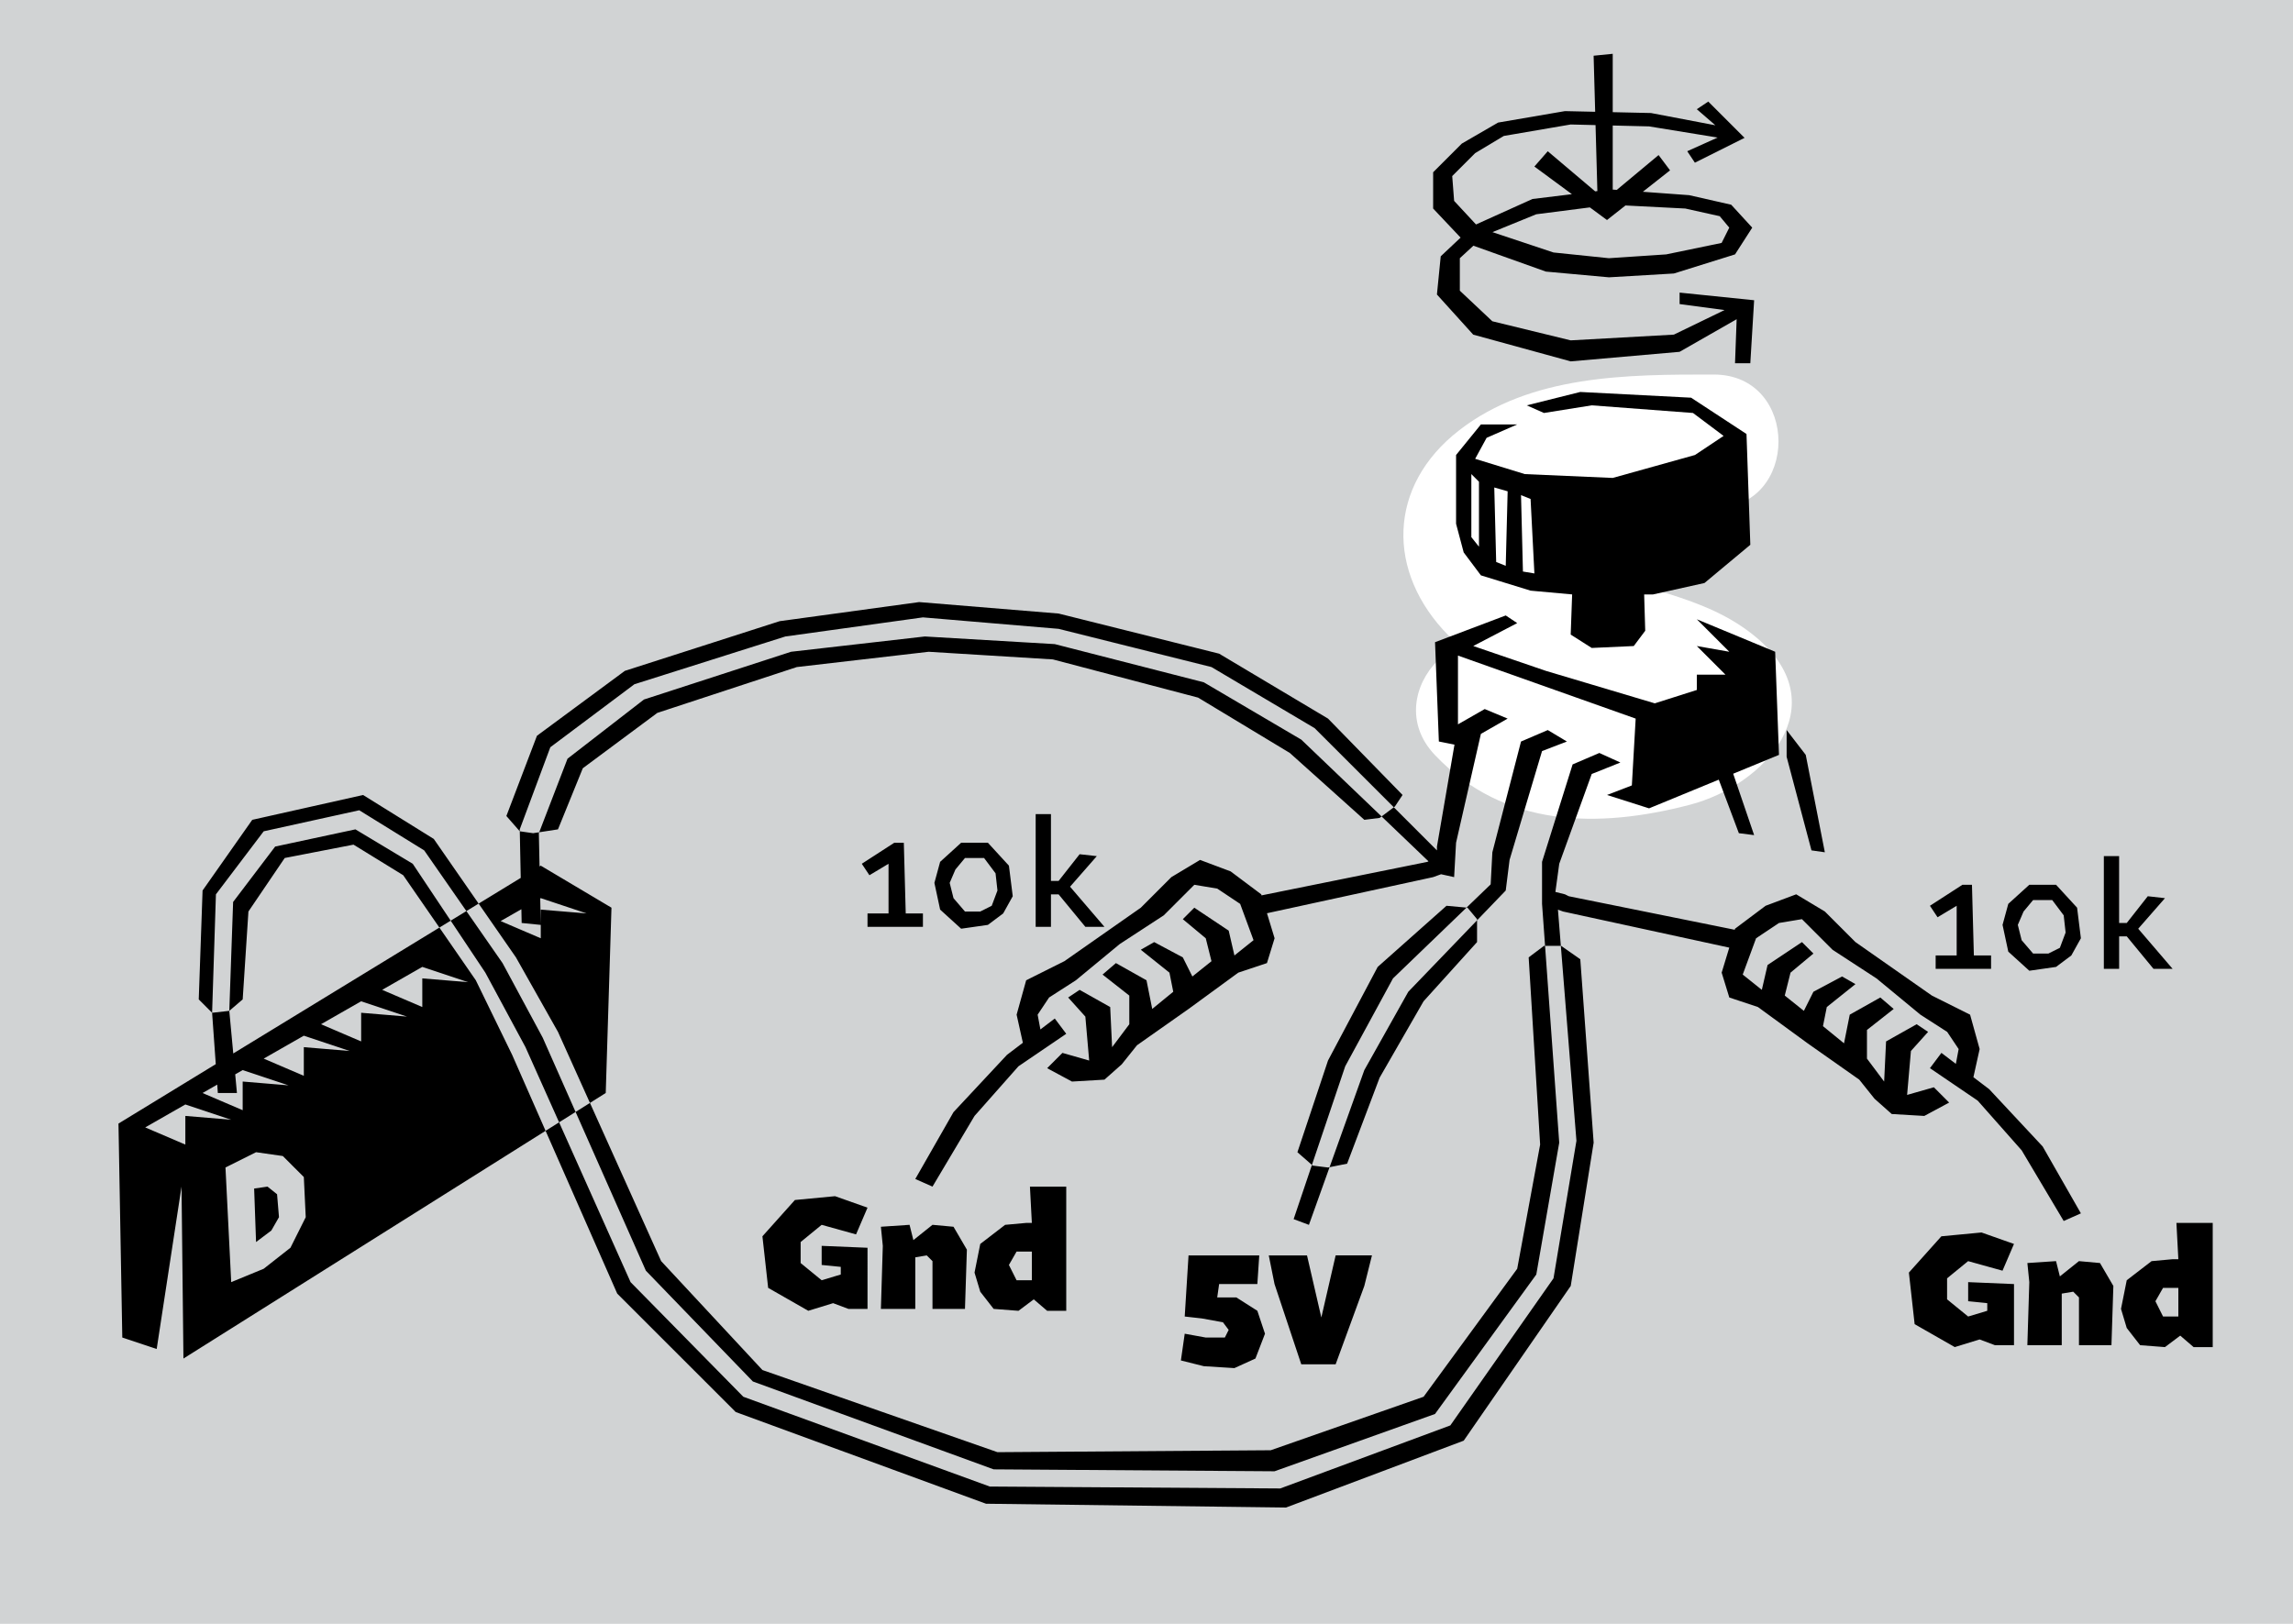 <?xml version="1.0" encoding="utf-8"?>
<!-- Generator: Adobe Illustrator 14.0.0, SVG Export Plug-In . SVG Version: 6.00 Build 43363)  -->
<!DOCTYPE svg PUBLIC "-//W3C//DTD SVG 1.1//EN" "http://www.w3.org/Graphics/SVG/1.1/DTD/svg11.dtd">
<svg version="1.1" id="Layer_1" xmlns="http://www.w3.org/2000/svg" xmlns:xlink="http://www.w3.org/1999/xlink" x="0px" y="0px"
	 width="120px" height="85px" viewBox="0 0 120 85" enable-background="new 0 0 120 85" xml:space="preserve">
<rect fill="#D1D3D4" width="120" height="85"/>
<g>
	<g>
		<path fill="#FFFFFF" d="M89.688,19.605c-4.537-0.004-9.568,0.008-13.323,2.917c-3.764,2.917-3.825,7.431-0.563,10.741
			c2.661,2.7,6.358,3.328,9.764,4.529c0.628,0.222,1.198,0.521,1.773,0.855c1.082,0.678,1.229-0.554,0.444-3.695
			c-0.385,0.197-0.79,0.339-1.215,0.425c-2.316,0.668-4.734,1.084-6.53-0.811c-3.109-3.283-8.052,1.676-4.949,4.95
			c3.618,3.819,8.544,3.86,13.341,2.611c3.975-1.035,7.639-5.188,3.557-8.698c-2.792-2.4-6.502-2.512-9.655-4.088
			c-0.783-0.391-1.422-0.869-2.032-1.488c0.023,0.183,0.004,0.366-0.056,0.549c0.274-0.584,1.252-0.905,1.791-1.102
			c2.396-0.874,5.148-0.699,7.654-0.697C94.203,26.609,94.202,19.609,89.688,19.605L89.688,19.605z"/>
	</g>
</g>
<path d="M78.8,32.216l0.6,0.4l-2.3,1.2l3.8,1.3l5.7,1.7l2.2-0.7v-0.8h1.5l-1.5-1.5l1.7,0.3l-1.7-1.7l4.1,1.7l0.2,5.398l-6.8,2.799
	l-2.2-0.7l1.3-0.5l0.2-3.498l-9.3-3.299v4.698l-1-0.2l-0.2-5.198L78.8,32.216z M76.6,28.917l-0.399-1.5v-3.6l1.3-1.6h1.899l-1.6,0.7
	l-0.6,1.1l2.6,0.8l4.6,0.2l4.301-1.2l1.5-1l-1.601-1.2l-5.3-0.4l-2.5,0.4l-0.9-0.4l2.801-0.7l5.8,0.3l2.899,1.9l0.2,5.8l-2.399,2
	l-2.7,0.6h-4.2l-2.2-0.2l-2.6-0.8L76.6,28.917z M78.2,25.517l0.1,3.9l0.5,0.2l0.1-3.9L78.2,25.517z M79.7,29.917l0.6,0.1l-0.2-3.9
	l-0.5-0.2L79.7,29.917z M77,24.816v3.3l0.399,0.5v-3.4L77,24.816z M82.3,30.417l3.7-0.8l0.1,3.4l-0.6,0.8l-2.2,0.1l-1.1-0.7
	L82.3,30.417z M77.7,37.115l1.199,0.5l-1.399,0.8l-1.3,5.698l-0.101,1.8L75.2,45.714v-1.4l1.1-6.398L77.7,37.115z M81,38.215l1,0.6
	l-1.3,0.5L79,45.014l-0.2,1.6l-0.8-0.1l0.1-1.9l1.5-5.799L81,38.215z M83.7,39.414l1.1,0.5l-1.5,0.6l-1.7,4.7l-0.3,2.199l-0.6-0.1
	v-2.2l1.6-5.1L83.7,39.414z M93.5,38.215v0.999v0.4l1.3,4.899l0.7,0.1l-1-5.099L93.5,38.215z M88.899,38.215l1.4,1.1l1.5,4.399
	L91,43.613l-1.5-3.999l-1.3-0.899L88.899,38.215z M90.6,7.316v-0.6l-4.2-0.8l-4.5-0.1l-3.5,0.6l-1.899,1.1l-1.5,1.5v1.9l1.7,1.8
	l4.199,1.5l3.301,0.3l3.399-0.2l3.2-1l0.9-1.4l-1.101-1.2l-2.2-0.5l-4.1-0.3l-4.1,0.5l-3.101,1.4l-1.7,1.6l-0.199,2l1.899,2.1
	l5.101,1.4l5.699-0.5l3.5-2l-0.5-0.5l-3.3,1.6l-5.399,0.3l-4.101-1l-1.7-1.6v-1.7l1.301-1.2l2.699-1.1l3.9-0.5l3.9,0.2l1.8,0.4
	l0.5,0.6l-0.4,0.8l-2.899,0.6l-3,0.2l-2.9-0.3l-3.9-1.3l-1.3-1.4l-0.1-1.3l1.2-1.2l1.5-0.9l3.5-0.6l4.1,0.1L90.6,7.316z
	 M83.399,2.917l0.2,7.2l-2.6-2.2l-0.7,0.8l3.8,2.8l3.3-2.6l-0.6-0.8l-2.4,2v-7.3L83.399,2.917z M87.899,15.316v0.6l3,0.4l-0.1,2.7
	h0.8l0.2-3.3L87.899,15.316z M89.399,5.316l-0.6,0.4l1.5,1.3l-2,0.9l0.4,0.6l2.6-1.3L89.399,5.316z M57.8,56.514l-1.7,0.1l-1.3-0.7
	l0.8-0.8l1.4,0.4l-0.2-2.3l-0.9-1l0.6-0.4l1.6,0.9l0.1,2.1l0.9-1.2v-1.5l-1.4-1.1l0.7-0.601l1.6,0.9l0.3,1.5l1.1-0.9l-0.199-1
	l-1.5-1.199l0.7-0.4l1.5,0.8l0.5,1l1-0.8l-0.3-1.2l-1.2-1l0.601-0.6l1.8,1.2l0.3,1.3l1-0.8l-0.7-1.9l-1.199-0.8l-1.2-0.2l-1.6,1.6
	l-2.3,1.5l-2.3,1.9l-1.4,0.9l-0.6,0.899l0.3,1.601l-1,0.199l-0.4-1.8l0.5-1.8l2-1l4-2.8l1.6-1.601l1.5-0.899l1.6,0.6l1.601,1.2
	l0.7,2.3l-0.4,1.3l-1.5,0.5l-2.6,1.9l-2.7,1.9l-0.8,1L57.8,56.514z M75.7,44.813l0.399,0.7L75,45.913l-9.2,2l-0.5-0.899l9.4-1.9
	l0.199-0.1L75.7,44.813z M48.8,62.113l-0.9-0.399l2-3.5l2.8-3l2.5-1.9l0.6,0.8l-2.5,1.7l-2.3,2.6L48.8,62.113z M78.3,46.014l0.5,0.6
	l-5.1,5.3l-2.301,4.101l-2.899,8.1l-0.8-0.3l2.699-8l2.5-4.6L78.3,46.014z M75.7,47.413l-3.601,3.2l-2.6,4.9l-1.601,4.8l0.801,0.7
	l0.8,0.1l1-0.2l1.7-4.5l2.3-4l2.8-3.1v-1.2l-0.5-0.6L75.7,47.413z M45.4,68.514h-1l-0.8-0.3l-1.3,0.399l-2.1-1.2l-0.3-2.699l1.7-1.9
	l2.1-0.2l1.7,0.601l-0.6,1.399l-1.8-0.5l-1.1,0.9v1.1l1.1,0.9l1-0.3v-0.4l-1-0.1v-1l2.4,0.1V68.514z M62.2,65.714L62,68.913
	l0.899,0.101l1.101,0.2l0.3,0.399l-0.2,0.4h-1l-1.1-0.2l-0.2,1.4l1.2,0.3l1.6,0.1l1.101-0.5l0.5-1.3l-0.4-1.2l-1.1-0.7h-1l0.1-0.699
	h2l0.1-1.5H62.2z M66.399,65.714l0.301,1.5l1.399,4.199h1.8l1.5-4.1l0.4-1.6h-1.9L68.7,70.913H69.6l-1.2-5.199H66.399z M45.1,45.214
	l0.4,0.6l1-0.6v2.6h-1.1v0.7h2.9v-0.7h-0.9l-0.1-3.7h-0.5L45.1,45.214z M49.2,45.113l1.1-1h1.4l1.1,1.2l0.2,1.6l-0.5,0.9l-0.8,0.6
	l-1.4,0.2l-1.1-1l-0.3-1.399L49.2,45.113z M50.5,44.913L50,45.514l-0.3,0.7l0.2,0.8l0.6,0.7h0.8l0.6-0.301l0.3-0.8l-0.1-0.899
	l-0.6-0.801H50.5z M54.2,42.613H55v3.5h0.4l1.1-1.399l0.9,0.1l-1.4,1.6l1.8,2.101h-1l-1.4-1.7H55v1.7h-0.8V42.613z M46.2,65.214
	l-0.1-1l1.5-0.101l0.2,0.8l1-0.8l1.1,0.101l0.7,1.199l-0.1,3.101h-1.7v-2.5l-0.3-0.3l-0.6,0.1v2.7h-1.8L46.2,65.214z M53.7,64.014
	H54l-0.1-1.9h1.9v6.5h-1l-0.7-0.6l-0.8,0.6l-1.3-0.1l-0.7-0.9l-0.3-1l0.3-1.5l1.3-1L53.7,64.014z M54,65.514h-0.8l-0.4,0.7l0.4,0.8
	H54V65.514z M6.2,58.813l22.1-13.5l3.7,2.2l-0.3,9.7L9.6,71.113l-0.1-9l-1.3,8.5l-1.8-0.6L6.2,58.813z M7.6,59.014l2.1,0.899v-1.5
	l2.4,0.2l-2.4-0.8L7.6,59.014z M10.6,57.214l2.1,0.899v-1.5l2.4,0.2l-2.4-0.8L10.6,57.214z M13.8,55.413l2.1,0.9v-1.5l2.4,0.2
	l-2.4-0.8L13.8,55.413z M16.8,53.613l2.1,0.9v-1.5l2.4,0.2l-2.4-0.801L16.8,53.613z M20,51.813l2.1,0.9v-1.5l2.4,0.199l-2.4-0.8
	L20,51.813z M26.2,48.214l2.1,0.899v-1.5l2.4,0.2l-2.4-0.8L26.2,48.214z M12.1,67.113l1.7-0.7l1.4-1.1l0.8-1.6l-0.1-2.101l-1.1-1.1
	l-1.4-0.2l-1.6,0.8L12.1,67.113z M13.4,65.014l-0.1-2.8l0.7-0.101l0.5,0.4l0.1,1.2l-0.4,0.699L13.4,65.014z M55.2,33.716l-6.8-0.4
	l-7,0.8l-7.7,2.5l-4,3.098l-1.5,3.899l0.1,4.8l-1-0.1l-0.1-4.9l1.6-4.299l4.4-3.298l7.9-2.5l7.2-1l7.1,0.6l8,2l5.4,3.199l7.3,7.298
	h-1l-7-6.698L63,35.716L55.2,33.716z M55.4,32.116l-7.3-0.6l-7.3,1l-8.1,2.6l-4.6,3.398l-1.6,4.199l0.7,0.8l0.7,0.1l1.3-0.2
	l1.3-3.199l3.9-2.898l7.3-2.399l6.9-0.8l6.5,0.4l7.601,2l4.8,2.897l3.899,3.499l0.801-0.1l0.8-0.6l0.399-0.601L69.5,37.615
	l-5.7-3.399L55.4,32.116z M99,58.313l-0.9-0.8l-0.8-1l-2.7-1.9L92,52.714l-1.5-0.5l-0.4-1.301l0.7-2.3l1.6-1.2l1.601-0.6l1.5,0.9
	l1.6,1.6l4,2.8l2,1l0.5,1.8l-0.399,1.801l-1-0.2l0.3-1.601l-0.601-0.899l-1.399-0.9l-2.3-1.899l-2.301-1.5l-1.6-1.601l-1.2,0.2
	l-1.2,0.8l-0.699,1.9l1,0.8l0.3-1.3l1.8-1.2l0.6,0.6l-1.199,1l-0.301,1.2l1,0.8l0.5-1l1.5-0.8l0.7,0.4l-1.5,1.2l-0.2,1l1.101,0.899
	l0.3-1.5l1.6-0.899l0.7,0.6l-1.399,1.1v1.5l0.899,1.2l0.101-2.1l1.6-0.9l0.6,0.4l-0.899,1l-0.2,2.3l1.4-0.4l0.8,0.801l-1.3,0.699
	L99,58.313z M81.1,46.613l0.8,0.2l0.2,0.1l9.4,1.9l-0.5,0.9l-9.2-2l-1.1-0.4L81.1,46.613z M108,63.913l-2.2-3.699l-2.3-2.601
	l-2.5-1.7l0.6-0.8l2.5,1.9l2.8,3l2,3.5L108,63.913z M101,47.413l0.399,0.601l1-0.601v2.601h-1.1v0.7h2.9v-0.7h-0.9l-0.1-3.7h-0.5
	L101,47.413z M105.1,47.313l1.101-1h1.399l1.101,1.2l0.199,1.6l-0.5,0.9l-0.8,0.6l-1.399,0.2l-1.101-1l-0.3-1.4L105.1,47.313z
	 M106.399,47.113l-0.5,0.601l-0.3,0.699l0.2,0.801l0.6,0.699h0.801l0.6-0.3l0.3-0.8l-0.1-0.9l-0.601-0.8H106.399z M110.1,44.813h0.8
	v3.5h0.4l1.1-1.4l0.9,0.101l-1.4,1.6l1.801,2.101h-1l-1.4-1.7h-0.4v1.7h-0.8V44.813z M105.399,70.413h-1l-0.8-0.3l-1.3,0.4l-2.1-1.2
	l-0.301-2.7l1.7-1.899l2.101-0.2l1.699,0.6l-0.6,1.4l-1.8-0.5l-1.101,0.899v1.101L103,68.913l1-0.3v-0.399l-1-0.101v-1l2.399,0.101
	V70.413z M106.2,67.113l-0.101-1l1.5-0.1l0.2,0.8l1-0.8l1.1,0.1l0.7,1.2l-0.1,3.1h-1.7v-2.5l-0.3-0.3l-0.601,0.101v2.699h-1.8
	L106.2,67.113z M113.7,65.913h0.3l-0.101-1.899h1.9v6.5h-1l-0.7-0.601l-0.8,0.601l-1.3-0.101l-0.7-0.899l-0.3-1l0.3-1.5l1.3-1
	L113.7,65.913z M114,67.413h-0.8l-0.4,0.7l0.4,0.8h0.8V67.413z M81.5,47.214l1,12.5l-1.2,7.199l-5.4,7.7L67,77.913l-15.2-0.1
	l-12.9-4.7l-5.9-6l-5.5-12.3l-2.1-3.9l-3.8-5.699l-3-1.801l-4.2,0.9l-2.2,2.9L12,52.913l0.4,4.301h-1l-0.3-4.2l0.2-6.2l2.5-3.3
	l5-1.101l3.4,2.101l4.1,5.899l2.1,3.9l5.4,12.2l5.6,5.8l12.6,4.6l14.7,0.101l8.399-3l5.3-7.3l1.2-6.9l-0.899-12.5L81.5,47.214z
	 M80,50.113l0.6,9.8l-1.2,6.5l-4.899,6.7l-8,2.8l-14.3,0.101l-12.3-4.3l-5.3-5.7l-5.4-12l-2.2-3.9l-4.3-6.2l-3.7-2.3l-5.8,1.3
	l-2.6,3.7l-0.2,5.7l0.7,0.7l0.9-0.101l0.7-0.6l0.3-4.6l1.9-2.801l3.6-0.699l2.6,1.6l3.8,5.5l1.9,3.9l5.5,12.5l6.2,6.199l13.1,4.801
	l15.7,0.199l9.3-3.5l5.601-8.1l1.199-7.5l-0.699-9.6l-1-0.7h-0.9L80,50.113z"/>
</svg>
